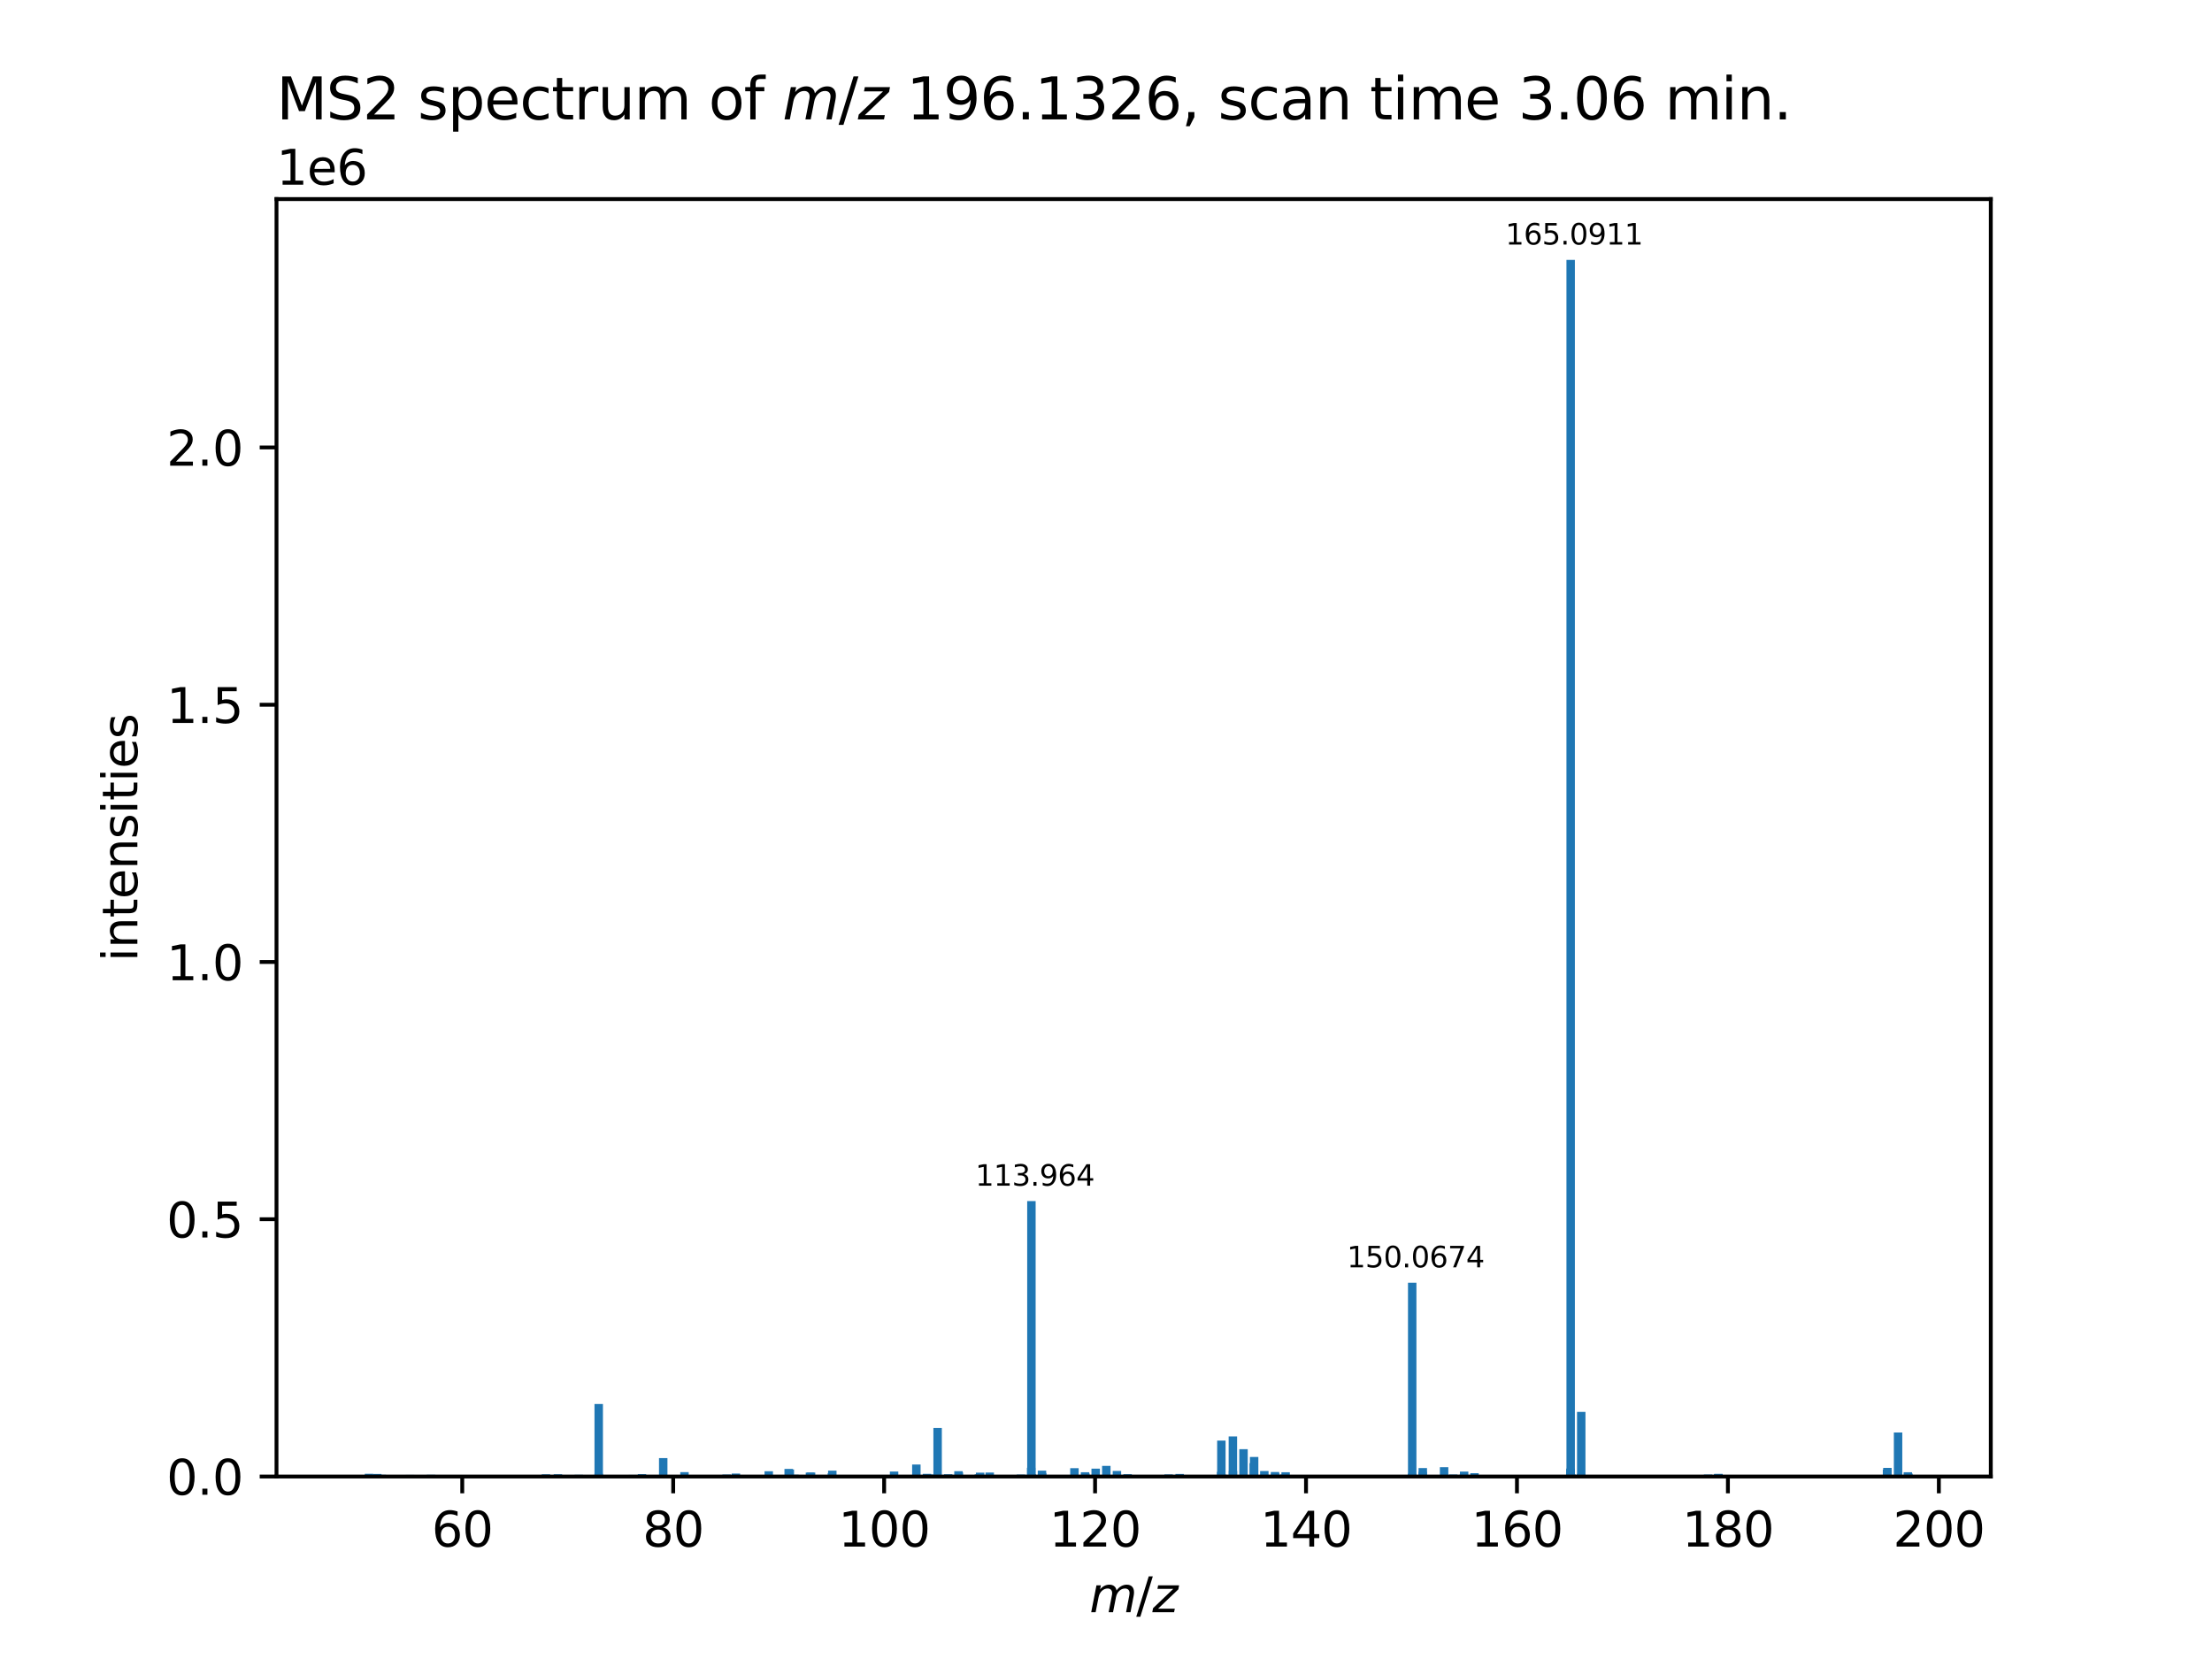 <?xml version="1.0" encoding="utf-8" standalone="no"?>
<!DOCTYPE svg PUBLIC "-//W3C//DTD SVG 1.1//EN"
  "http://www.w3.org/Graphics/SVG/1.1/DTD/svg11.dtd">
<svg xmlns:xlink="http://www.w3.org/1999/xlink" width="460.8pt" height="345.6pt" viewBox="0 0 460.8 345.6" xmlns="http://www.w3.org/2000/svg" version="1.1">
 <defs>
  <style type="text/css">*{stroke-linejoin: round; stroke-linecap: butt}</style>
 </defs>
 <g id="figure_1">
  <g id="patch_1">
   <path d="M 0 345.6 
L 460.8 345.6 
L 460.8 0 
L 0 0 
z
" style="fill: #ffffff"/>
  </g>
  <g id="axes_1">
   <g id="patch_2">
    <path d="M 57.6 307.584 
L 414.72 307.584 
L 414.72 41.472 
L 57.6 41.472 
z
" style="fill: #ffffff"/>
   </g>
   <g id="patch_3">
    <path d="M 73.833 307.584 
L 75.59 307.584 
L 75.59 307.269 
L 73.833 307.269 
z
" clip-path="url(#p51abbd5f11)" style="fill: #1f77b4"/>
   </g>
   <g id="patch_4">
    <path d="M 75.986 307.584 
L 77.744 307.584 
L 77.744 307.019 
L 75.986 307.019 
z
" clip-path="url(#p51abbd5f11)" style="fill: #1f77b4"/>
   </g>
   <g id="patch_5">
    <path d="M 77.709 307.584 
L 79.467 307.584 
L 79.467 307.056 
L 77.709 307.056 
z
" clip-path="url(#p51abbd5f11)" style="fill: #1f77b4"/>
   </g>
   <g id="patch_6">
    <path d="M 78.644 307.584 
L 80.402 307.584 
L 80.402 307.23 
L 78.644 307.23 
z
" clip-path="url(#p51abbd5f11)" style="fill: #1f77b4"/>
   </g>
   <g id="patch_7">
    <path d="M 84.551 307.584 
L 86.309 307.584 
L 86.309 307.247 
L 84.551 307.247 
z
" clip-path="url(#p51abbd5f11)" style="fill: #1f77b4"/>
   </g>
   <g id="patch_8">
    <path d="M 88.9 307.584 
L 90.658 307.584 
L 90.658 307.225 
L 88.9 307.225 
z
" clip-path="url(#p51abbd5f11)" style="fill: #1f77b4"/>
   </g>
   <g id="patch_9">
    <path d="M 91.167 307.584 
L 92.924 307.584 
L 92.924 307.283 
L 91.167 307.283 
z
" clip-path="url(#p51abbd5f11)" style="fill: #1f77b4"/>
   </g>
   <g id="patch_10">
    <path d="M 112.852 307.584 
L 114.61 307.584 
L 114.61 307.129 
L 112.852 307.129 
z
" clip-path="url(#p51abbd5f11)" style="fill: #1f77b4"/>
   </g>
   <g id="patch_11">
    <path d="M 115.346 307.584 
L 117.104 307.584 
L 117.104 307.11 
L 115.346 307.11 
z
" clip-path="url(#p51abbd5f11)" style="fill: #1f77b4"/>
   </g>
   <g id="patch_12">
    <path d="M 119.694 307.584 
L 121.452 307.584 
L 121.452 307.226 
L 119.694 307.226 
z
" clip-path="url(#p51abbd5f11)" style="fill: #1f77b4"/>
   </g>
   <g id="patch_13">
    <path d="M 123.834 307.584 
L 125.591 307.584 
L 125.591 306.989 
L 123.834 306.989 
z
" clip-path="url(#p51abbd5f11)" style="fill: #1f77b4"/>
   </g>
   <g id="patch_14">
    <path d="M 123.843 307.584 
L 125.601 307.584 
L 125.601 292.485 
L 123.843 292.485 
z
" clip-path="url(#p51abbd5f11)" style="fill: #1f77b4"/>
   </g>
   <g id="patch_15">
    <path d="M 123.85 307.584 
L 125.607 307.584 
L 125.607 307.239 
L 123.85 307.239 
z
" clip-path="url(#p51abbd5f11)" style="fill: #1f77b4"/>
   </g>
   <g id="patch_16">
    <path d="M 127.631 307.584 
L 129.389 307.584 
L 129.389 307.3 
L 127.631 307.3 
z
" clip-path="url(#p51abbd5f11)" style="fill: #1f77b4"/>
   </g>
   <g id="patch_17">
    <path d="M 130.939 307.584 
L 132.697 307.584 
L 132.697 307.248 
L 130.939 307.248 
z
" clip-path="url(#p51abbd5f11)" style="fill: #1f77b4"/>
   </g>
   <g id="patch_18">
    <path d="M 132.855 307.584 
L 134.612 307.584 
L 134.612 307.088 
L 132.855 307.088 
z
" clip-path="url(#p51abbd5f11)" style="fill: #1f77b4"/>
   </g>
   <g id="patch_19">
    <path d="M 137.283 307.584 
L 139.041 307.584 
L 139.041 303.742 
L 137.283 303.742 
z
" clip-path="url(#p51abbd5f11)" style="fill: #1f77b4"/>
   </g>
   <g id="patch_20">
    <path d="M 137.828 307.584 
L 139.586 307.584 
L 139.586 307.271 
L 137.828 307.271 
z
" clip-path="url(#p51abbd5f11)" style="fill: #1f77b4"/>
   </g>
   <g id="patch_21">
    <path d="M 141.712 307.584 
L 143.469 307.584 
L 143.469 306.667 
L 141.712 306.667 
z
" clip-path="url(#p51abbd5f11)" style="fill: #1f77b4"/>
   </g>
   <g id="patch_22">
    <path d="M 150.489 307.584 
L 152.247 307.584 
L 152.247 307.177 
L 150.489 307.177 
z
" clip-path="url(#p51abbd5f11)" style="fill: #1f77b4"/>
   </g>
   <g id="patch_23">
    <path d="M 152.424 307.584 
L 154.182 307.584 
L 154.182 306.97 
L 152.424 306.97 
z
" clip-path="url(#p51abbd5f11)" style="fill: #1f77b4"/>
   </g>
   <g id="patch_24">
    <path d="M 159.266 307.584 
L 161.024 307.584 
L 161.024 306.489 
L 159.266 306.489 
z
" clip-path="url(#p51abbd5f11)" style="fill: #1f77b4"/>
   </g>
   <g id="patch_25">
    <path d="M 163.414 307.584 
L 165.172 307.584 
L 165.172 306.012 
L 163.414 306.012 
z
" clip-path="url(#p51abbd5f11)" style="fill: #1f77b4"/>
   </g>
   <g id="patch_26">
    <path d="M 163.649 307.584 
L 165.406 307.584 
L 165.406 306.114 
L 163.649 306.114 
z
" clip-path="url(#p51abbd5f11)" style="fill: #1f77b4"/>
   </g>
   <g id="patch_27">
    <path d="M 164.625 307.584 
L 166.383 307.584 
L 166.383 307.208 
L 164.625 307.208 
z
" clip-path="url(#p51abbd5f11)" style="fill: #1f77b4"/>
   </g>
   <g id="patch_28">
    <path d="M 167.85 307.584 
L 169.608 307.584 
L 169.608 306.774 
L 167.85 306.774 
z
" clip-path="url(#p51abbd5f11)" style="fill: #1f77b4"/>
   </g>
   <g id="patch_29">
    <path d="M 168.077 307.584 
L 169.835 307.584 
L 169.835 306.757 
L 168.077 306.757 
z
" clip-path="url(#p51abbd5f11)" style="fill: #1f77b4"/>
   </g>
   <g id="patch_30">
    <path d="M 172.426 307.584 
L 174.184 307.584 
L 174.184 306.877 
L 172.426 306.877 
z
" clip-path="url(#p51abbd5f11)" style="fill: #1f77b4"/>
   </g>
   <g id="patch_31">
    <path d="M 172.506 307.584 
L 174.264 307.584 
L 174.264 306.36 
L 172.506 306.36 
z
" clip-path="url(#p51abbd5f11)" style="fill: #1f77b4"/>
   </g>
   <g id="patch_32">
    <path d="M 185.377 307.584 
L 187.134 307.584 
L 187.134 306.551 
L 185.377 306.551 
z
" clip-path="url(#p51abbd5f11)" style="fill: #1f77b4"/>
   </g>
   <g id="patch_33">
    <path d="M 190.014 307.584 
L 191.772 307.584 
L 191.772 305.091 
L 190.014 305.091 
z
" clip-path="url(#p51abbd5f11)" style="fill: #1f77b4"/>
   </g>
   <g id="patch_34">
    <path d="M 192.229 307.584 
L 193.987 307.584 
L 193.987 307.032 
L 192.229 307.032 
z
" clip-path="url(#p51abbd5f11)" style="fill: #1f77b4"/>
   </g>
   <g id="patch_35">
    <path d="M 192.879 307.584 
L 194.637 307.584 
L 194.637 307.173 
L 192.879 307.173 
z
" clip-path="url(#p51abbd5f11)" style="fill: #1f77b4"/>
   </g>
   <g id="patch_36">
    <path d="M 194.443 307.584 
L 196.201 307.584 
L 196.201 297.476 
L 194.443 297.476 
z
" clip-path="url(#p51abbd5f11)" style="fill: #1f77b4"/>
   </g>
   <g id="patch_37">
    <path d="M 196.647 307.584 
L 198.404 307.584 
L 198.404 307.114 
L 196.647 307.114 
z
" clip-path="url(#p51abbd5f11)" style="fill: #1f77b4"/>
   </g>
   <g id="patch_38">
    <path d="M 198.791 307.584 
L 200.549 307.584 
L 200.549 306.481 
L 198.791 306.481 
z
" clip-path="url(#p51abbd5f11)" style="fill: #1f77b4"/>
   </g>
   <g id="patch_39">
    <path d="M 198.871 307.584 
L 200.629 307.584 
L 200.629 306.743 
L 198.871 306.743 
z
" clip-path="url(#p51abbd5f11)" style="fill: #1f77b4"/>
   </g>
   <g id="patch_40">
    <path d="M 202.994 307.584 
L 204.751 307.584 
L 204.751 307.17 
L 202.994 307.17 
z
" clip-path="url(#p51abbd5f11)" style="fill: #1f77b4"/>
   </g>
   <g id="patch_41">
    <path d="M 203.22 307.584 
L 204.978 307.584 
L 204.978 307.076 
L 203.22 307.076 
z
" clip-path="url(#p51abbd5f11)" style="fill: #1f77b4"/>
   </g>
   <g id="patch_42">
    <path d="M 203.301 307.584 
L 205.058 307.584 
L 205.058 306.78 
L 203.301 306.78 
z
" clip-path="url(#p51abbd5f11)" style="fill: #1f77b4"/>
   </g>
   <g id="patch_43">
    <path d="M 205.295 307.584 
L 207.052 307.584 
L 207.052 306.755 
L 205.295 306.755 
z
" clip-path="url(#p51abbd5f11)" style="fill: #1f77b4"/>
   </g>
   <g id="patch_44">
    <path d="M 211.793 307.584 
L 213.551 307.584 
L 213.551 307.192 
L 211.793 307.192 
z
" clip-path="url(#p51abbd5f11)" style="fill: #1f77b4"/>
   </g>
   <g id="patch_45">
    <path d="M 213.934 307.584 
L 215.692 307.584 
L 215.692 305.761 
L 213.934 305.761 
z
" clip-path="url(#p51abbd5f11)" style="fill: #1f77b4"/>
   </g>
   <g id="patch_46">
    <path d="M 213.984 307.584 
L 215.742 307.584 
L 215.742 250.208 
L 213.984 250.208 
z
" clip-path="url(#p51abbd5f11)" style="fill: #1f77b4"/>
   </g>
   <g id="patch_47">
    <path d="M 214.032 307.584 
L 215.789 307.584 
L 215.789 307.096 
L 214.032 307.096 
z
" clip-path="url(#p51abbd5f11)" style="fill: #1f77b4"/>
   </g>
   <g id="patch_48">
    <path d="M 216.184 307.584 
L 217.942 307.584 
L 217.942 306.368 
L 216.184 306.368 
z
" clip-path="url(#p51abbd5f11)" style="fill: #1f77b4"/>
   </g>
   <g id="patch_49">
    <path d="M 216.226 307.584 
L 217.983 307.584 
L 217.983 306.858 
L 216.226 306.858 
z
" clip-path="url(#p51abbd5f11)" style="fill: #1f77b4"/>
   </g>
   <g id="patch_50">
    <path d="M 222.943 307.584 
L 224.701 307.584 
L 224.701 305.852 
L 222.943 305.852 
z
" clip-path="url(#p51abbd5f11)" style="fill: #1f77b4"/>
   </g>
   <g id="patch_51">
    <path d="M 225.157 307.584 
L 226.915 307.584 
L 226.915 306.701 
L 225.157 306.701 
z
" clip-path="url(#p51abbd5f11)" style="fill: #1f77b4"/>
   </g>
   <g id="patch_52">
    <path d="M 225.237 307.584 
L 226.995 307.584 
L 226.995 306.976 
L 225.237 306.976 
z
" clip-path="url(#p51abbd5f11)" style="fill: #1f77b4"/>
   </g>
   <g id="patch_53">
    <path d="M 227.371 307.584 
L 229.129 307.584 
L 229.129 305.946 
L 227.371 305.946 
z
" clip-path="url(#p51abbd5f11)" style="fill: #1f77b4"/>
   </g>
   <g id="patch_54">
    <path d="M 229.586 307.584 
L 231.344 307.584 
L 231.344 305.369 
L 229.586 305.369 
z
" clip-path="url(#p51abbd5f11)" style="fill: #1f77b4"/>
   </g>
   <g id="patch_55">
    <path d="M 231.8 307.584 
L 233.558 307.584 
L 233.558 306.43 
L 231.8 306.43 
z
" clip-path="url(#p51abbd5f11)" style="fill: #1f77b4"/>
   </g>
   <g id="patch_56">
    <path d="M 234.016 307.584 
L 235.774 307.584 
L 235.774 307.103 
L 234.016 307.103 
z
" clip-path="url(#p51abbd5f11)" style="fill: #1f77b4"/>
   </g>
   <g id="patch_57">
    <path d="M 242.565 307.584 
L 244.323 307.584 
L 244.323 307.145 
L 242.565 307.145 
z
" clip-path="url(#p51abbd5f11)" style="fill: #1f77b4"/>
   </g>
   <g id="patch_58">
    <path d="M 244.865 307.584 
L 246.623 307.584 
L 246.623 307.058 
L 244.865 307.058 
z
" clip-path="url(#p51abbd5f11)" style="fill: #1f77b4"/>
   </g>
   <g id="patch_59">
    <path d="M 253.505 307.584 
L 255.263 307.584 
L 255.263 306.605 
L 253.505 306.605 
z
" clip-path="url(#p51abbd5f11)" style="fill: #1f77b4"/>
   </g>
   <g id="patch_60">
    <path d="M 253.555 307.584 
L 255.313 307.584 
L 255.313 300.098 
L 253.555 300.098 
z
" clip-path="url(#p51abbd5f11)" style="fill: #1f77b4"/>
   </g>
   <g id="patch_61">
    <path d="M 253.738 307.584 
L 255.496 307.584 
L 255.496 307.195 
L 253.738 307.195 
z
" clip-path="url(#p51abbd5f11)" style="fill: #1f77b4"/>
   </g>
   <g id="patch_62">
    <path d="M 255.952 307.584 
L 257.71 307.584 
L 257.71 299.241 
L 255.952 299.241 
z
" clip-path="url(#p51abbd5f11)" style="fill: #1f77b4"/>
   </g>
   <g id="patch_63">
    <path d="M 255.975 307.584 
L 257.733 307.584 
L 257.733 306.434 
L 255.975 306.434 
z
" clip-path="url(#p51abbd5f11)" style="fill: #1f77b4"/>
   </g>
   <g id="patch_64">
    <path d="M 258.166 307.584 
L 259.924 307.584 
L 259.924 301.894 
L 258.166 301.894 
z
" clip-path="url(#p51abbd5f11)" style="fill: #1f77b4"/>
   </g>
   <g id="patch_65">
    <path d="M 260.3 307.584 
L 262.057 307.584 
L 262.057 304.801 
L 260.3 304.801 
z
" clip-path="url(#p51abbd5f11)" style="fill: #1f77b4"/>
   </g>
   <g id="patch_66">
    <path d="M 260.38 307.584 
L 262.138 307.584 
L 262.138 303.514 
L 260.38 303.514 
z
" clip-path="url(#p51abbd5f11)" style="fill: #1f77b4"/>
   </g>
   <g id="patch_67">
    <path d="M 262.505 307.584 
L 264.263 307.584 
L 264.263 306.444 
L 262.505 306.444 
z
" clip-path="url(#p51abbd5f11)" style="fill: #1f77b4"/>
   </g>
   <g id="patch_68">
    <path d="M 262.566 307.584 
L 264.324 307.584 
L 264.324 307.203 
L 262.566 307.203 
z
" clip-path="url(#p51abbd5f11)" style="fill: #1f77b4"/>
   </g>
   <g id="patch_69">
    <path d="M 264.729 307.584 
L 266.486 307.584 
L 266.486 306.653 
L 264.729 306.653 
z
" clip-path="url(#p51abbd5f11)" style="fill: #1f77b4"/>
   </g>
   <g id="patch_70">
    <path d="M 264.81 307.584 
L 266.567 307.584 
L 266.567 306.972 
L 264.81 306.972 
z
" clip-path="url(#p51abbd5f11)" style="fill: #1f77b4"/>
   </g>
   <g id="patch_71">
    <path d="M 266.716 307.584 
L 268.474 307.584 
L 268.474 307.167 
L 266.716 307.167 
z
" clip-path="url(#p51abbd5f11)" style="fill: #1f77b4"/>
   </g>
   <g id="patch_72">
    <path d="M 266.94 307.584 
L 268.697 307.584 
L 268.697 306.699 
L 266.94 306.699 
z
" clip-path="url(#p51abbd5f11)" style="fill: #1f77b4"/>
   </g>
   <g id="patch_73">
    <path d="M 293.288 307.584 
L 295.045 307.584 
L 295.045 306.993 
L 293.288 306.993 
z
" clip-path="url(#p51abbd5f11)" style="fill: #1f77b4"/>
   </g>
   <g id="patch_74">
    <path d="M 293.309 307.584 
L 295.067 307.584 
L 295.067 267.215 
L 293.309 267.215 
z
" clip-path="url(#p51abbd5f11)" style="fill: #1f77b4"/>
   </g>
   <g id="patch_75">
    <path d="M 295.492 307.584 
L 297.25 307.584 
L 297.25 306.596 
L 295.492 306.596 
z
" clip-path="url(#p51abbd5f11)" style="fill: #1f77b4"/>
   </g>
   <g id="patch_76">
    <path d="M 295.515 307.584 
L 297.273 307.584 
L 297.273 305.829 
L 295.515 305.829 
z
" clip-path="url(#p51abbd5f11)" style="fill: #1f77b4"/>
   </g>
   <g id="patch_77">
    <path d="M 299.952 307.584 
L 301.71 307.584 
L 301.71 305.635 
L 299.952 305.635 
z
" clip-path="url(#p51abbd5f11)" style="fill: #1f77b4"/>
   </g>
   <g id="patch_78">
    <path d="M 301.86 307.584 
L 303.618 307.584 
L 303.618 307.176 
L 301.86 307.176 
z
" clip-path="url(#p51abbd5f11)" style="fill: #1f77b4"/>
   </g>
   <g id="patch_79">
    <path d="M 304.074 307.584 
L 305.831 307.584 
L 305.831 307.134 
L 304.074 307.134 
z
" clip-path="url(#p51abbd5f11)" style="fill: #1f77b4"/>
   </g>
   <g id="patch_80">
    <path d="M 304.125 307.584 
L 305.883 307.584 
L 305.883 306.558 
L 304.125 306.558 
z
" clip-path="url(#p51abbd5f11)" style="fill: #1f77b4"/>
   </g>
   <g id="patch_81">
    <path d="M 306.287 307.584 
L 308.045 307.584 
L 308.045 306.889 
L 306.287 306.889 
z
" clip-path="url(#p51abbd5f11)" style="fill: #1f77b4"/>
   </g>
   <g id="patch_82">
    <path d="M 326.238 307.584 
L 327.996 307.584 
L 327.996 306.959 
L 326.238 306.959 
z
" clip-path="url(#p51abbd5f11)" style="fill: #1f77b4"/>
   </g>
   <g id="patch_83">
    <path d="M 326.256 307.584 
L 328.013 307.584 
L 328.013 306.239 
L 326.256 306.239 
z
" clip-path="url(#p51abbd5f11)" style="fill: #1f77b4"/>
   </g>
   <g id="patch_84">
    <path d="M 326.269 307.584 
L 328.027 307.584 
L 328.027 305.935 
L 326.269 305.935 
z
" clip-path="url(#p51abbd5f11)" style="fill: #1f77b4"/>
   </g>
   <g id="patch_85">
    <path d="M 326.319 307.584 
L 328.076 307.584 
L 328.076 54.144 
L 326.319 54.144 
z
" clip-path="url(#p51abbd5f11)" style="fill: #1f77b4"/>
   </g>
   <g id="patch_86">
    <path d="M 326.437 307.584 
L 328.195 307.584 
L 328.195 307.108 
L 326.437 307.108 
z
" clip-path="url(#p51abbd5f11)" style="fill: #1f77b4"/>
   </g>
   <g id="patch_87">
    <path d="M 328.491 307.584 
L 330.249 307.584 
L 330.249 307.03 
L 328.491 307.03 
z
" clip-path="url(#p51abbd5f11)" style="fill: #1f77b4"/>
   </g>
   <g id="patch_88">
    <path d="M 328.523 307.584 
L 330.28 307.584 
L 330.28 294.128 
L 328.523 294.128 
z
" clip-path="url(#p51abbd5f11)" style="fill: #1f77b4"/>
   </g>
   <g id="patch_89">
    <path d="M 354.95 307.584 
L 356.707 307.584 
L 356.707 307.18 
L 354.95 307.18 
z
" clip-path="url(#p51abbd5f11)" style="fill: #1f77b4"/>
   </g>
   <g id="patch_90">
    <path d="M 357.063 307.584 
L 358.821 307.584 
L 358.821 307.059 
L 357.063 307.059 
z
" clip-path="url(#p51abbd5f11)" style="fill: #1f77b4"/>
   </g>
   <g id="patch_91">
    <path d="M 357.113 307.584 
L 358.871 307.584 
L 358.871 307.037 
L 357.113 307.037 
z
" clip-path="url(#p51abbd5f11)" style="fill: #1f77b4"/>
   </g>
   <g id="patch_92">
    <path d="M 392.224 307.584 
L 393.982 307.584 
L 393.982 306.147 
L 392.224 306.147 
z
" clip-path="url(#p51abbd5f11)" style="fill: #1f77b4"/>
   </g>
   <g id="patch_93">
    <path d="M 392.301 307.584 
L 394.059 307.584 
L 394.059 305.784 
L 392.301 305.784 
z
" clip-path="url(#p51abbd5f11)" style="fill: #1f77b4"/>
   </g>
   <g id="patch_94">
    <path d="M 394.524 307.584 
L 396.281 307.584 
L 396.281 298.417 
L 394.524 298.417 
z
" clip-path="url(#p51abbd5f11)" style="fill: #1f77b4"/>
   </g>
   <g id="patch_95">
    <path d="M 396.561 307.584 
L 398.318 307.584 
L 398.318 306.702 
L 396.561 306.702 
z
" clip-path="url(#p51abbd5f11)" style="fill: #1f77b4"/>
   </g>
   <g id="patch_96">
    <path d="M 396.638 307.584 
L 398.396 307.584 
L 398.396 306.918 
L 396.638 306.918 
z
" clip-path="url(#p51abbd5f11)" style="fill: #1f77b4"/>
   </g>
   <g id="patch_97">
    <path d="M 396.73 307.584 
L 398.487 307.584 
L 398.487 307.172 
L 396.73 307.172 
z
" clip-path="url(#p51abbd5f11)" style="fill: #1f77b4"/>
   </g>
   <g id="matplotlib.axis_1">
    <g id="xtick_1">
     <g id="line2d_1">
      <defs>
       <path id="m16f4f94d59" d="M 0 0 
L 0 3.5 
" style="stroke: #000000; stroke-width: 0.8"/>
      </defs>
      <g>
       <use xlink:href="#m16f4f94d59" x="96.295" y="307.584" style="stroke: #000000; stroke-width: 0.8"/>
      </g>
     </g>
     <g id="text_1">
      <!-- 60 -->
      <g transform="translate(89.933 322.182) scale(0.1 -0.1)">
       <defs>
        <path id="DejaVuSans-36" d="M 2113 2584 
Q 1688 2584 1439 2293 
Q 1191 2003 1191 1497 
Q 1191 994 1439 701 
Q 1688 409 2113 409 
Q 2538 409 2786 701 
Q 3034 994 3034 1497 
Q 3034 2003 2786 2293 
Q 2538 2584 2113 2584 
z
M 3366 4563 
L 3366 3988 
Q 3128 4100 2886 4159 
Q 2644 4219 2406 4219 
Q 1781 4219 1451 3797 
Q 1122 3375 1075 2522 
Q 1259 2794 1537 2939 
Q 1816 3084 2150 3084 
Q 2853 3084 3261 2657 
Q 3669 2231 3669 1497 
Q 3669 778 3244 343 
Q 2819 -91 2113 -91 
Q 1303 -91 875 529 
Q 447 1150 447 2328 
Q 447 3434 972 4092 
Q 1497 4750 2381 4750 
Q 2619 4750 2861 4703 
Q 3103 4656 3366 4563 
z
" transform="scale(0.016)"/>
        <path id="DejaVuSans-30" d="M 2034 4250 
Q 1547 4250 1301 3770 
Q 1056 3291 1056 2328 
Q 1056 1369 1301 889 
Q 1547 409 2034 409 
Q 2525 409 2770 889 
Q 3016 1369 3016 2328 
Q 3016 3291 2770 3770 
Q 2525 4250 2034 4250 
z
M 2034 4750 
Q 2819 4750 3233 4129 
Q 3647 3509 3647 2328 
Q 3647 1150 3233 529 
Q 2819 -91 2034 -91 
Q 1250 -91 836 529 
Q 422 1150 422 2328 
Q 422 3509 836 4129 
Q 1250 4750 2034 4750 
z
" transform="scale(0.016)"/>
       </defs>
       <use xlink:href="#DejaVuSans-36"/>
       <use xlink:href="#DejaVuSans-30" x="63.623"/>
      </g>
     </g>
    </g>
    <g id="xtick_2">
     <g id="line2d_2">
      <g>
       <use xlink:href="#m16f4f94d59" x="140.238" y="307.584" style="stroke: #000000; stroke-width: 0.8"/>
      </g>
     </g>
     <g id="text_2">
      <!-- 80 -->
      <g transform="translate(133.876 322.182) scale(0.1 -0.1)">
       <defs>
        <path id="DejaVuSans-38" d="M 2034 2216 
Q 1584 2216 1326 1975 
Q 1069 1734 1069 1313 
Q 1069 891 1326 650 
Q 1584 409 2034 409 
Q 2484 409 2743 651 
Q 3003 894 3003 1313 
Q 3003 1734 2745 1975 
Q 2488 2216 2034 2216 
z
M 1403 2484 
Q 997 2584 770 2862 
Q 544 3141 544 3541 
Q 544 4100 942 4425 
Q 1341 4750 2034 4750 
Q 2731 4750 3128 4425 
Q 3525 4100 3525 3541 
Q 3525 3141 3298 2862 
Q 3072 2584 2669 2484 
Q 3125 2378 3379 2068 
Q 3634 1759 3634 1313 
Q 3634 634 3220 271 
Q 2806 -91 2034 -91 
Q 1263 -91 848 271 
Q 434 634 434 1313 
Q 434 1759 690 2068 
Q 947 2378 1403 2484 
z
M 1172 3481 
Q 1172 3119 1398 2916 
Q 1625 2713 2034 2713 
Q 2441 2713 2670 2916 
Q 2900 3119 2900 3481 
Q 2900 3844 2670 4047 
Q 2441 4250 2034 4250 
Q 1625 4250 1398 4047 
Q 1172 3844 1172 3481 
z
" transform="scale(0.016)"/>
       </defs>
       <use xlink:href="#DejaVuSans-38"/>
       <use xlink:href="#DejaVuSans-30" x="63.623"/>
      </g>
     </g>
    </g>
    <g id="xtick_3">
     <g id="line2d_3">
      <g>
       <use xlink:href="#m16f4f94d59" x="184.182" y="307.584" style="stroke: #000000; stroke-width: 0.8"/>
      </g>
     </g>
     <g id="text_3">
      <!-- 100 -->
      <g transform="translate(174.638 322.182) scale(0.1 -0.1)">
       <defs>
        <path id="DejaVuSans-31" d="M 794 531 
L 1825 531 
L 1825 4091 
L 703 3866 
L 703 4441 
L 1819 4666 
L 2450 4666 
L 2450 531 
L 3481 531 
L 3481 0 
L 794 0 
L 794 531 
z
" transform="scale(0.016)"/>
       </defs>
       <use xlink:href="#DejaVuSans-31"/>
       <use xlink:href="#DejaVuSans-30" x="63.623"/>
       <use xlink:href="#DejaVuSans-30" x="127.246"/>
      </g>
     </g>
    </g>
    <g id="xtick_4">
     <g id="line2d_4">
      <g>
       <use xlink:href="#m16f4f94d59" x="228.125" y="307.584" style="stroke: #000000; stroke-width: 0.8"/>
      </g>
     </g>
     <g id="text_4">
      <!-- 120 -->
      <g transform="translate(218.581 322.182) scale(0.1 -0.1)">
       <defs>
        <path id="DejaVuSans-32" d="M 1228 531 
L 3431 531 
L 3431 0 
L 469 0 
L 469 531 
Q 828 903 1448 1529 
Q 2069 2156 2228 2338 
Q 2531 2678 2651 2914 
Q 2772 3150 2772 3378 
Q 2772 3750 2511 3984 
Q 2250 4219 1831 4219 
Q 1534 4219 1204 4116 
Q 875 4013 500 3803 
L 500 4441 
Q 881 4594 1212 4672 
Q 1544 4750 1819 4750 
Q 2544 4750 2975 4387 
Q 3406 4025 3406 3419 
Q 3406 3131 3298 2873 
Q 3191 2616 2906 2266 
Q 2828 2175 2409 1742 
Q 1991 1309 1228 531 
z
" transform="scale(0.016)"/>
       </defs>
       <use xlink:href="#DejaVuSans-31"/>
       <use xlink:href="#DejaVuSans-32" x="63.623"/>
       <use xlink:href="#DejaVuSans-30" x="127.246"/>
      </g>
     </g>
    </g>
    <g id="xtick_5">
     <g id="line2d_5">
      <g>
       <use xlink:href="#m16f4f94d59" x="272.068" y="307.584" style="stroke: #000000; stroke-width: 0.8"/>
      </g>
     </g>
     <g id="text_5">
      <!-- 140 -->
      <g transform="translate(262.524 322.182) scale(0.1 -0.1)">
       <defs>
        <path id="DejaVuSans-34" d="M 2419 4116 
L 825 1625 
L 2419 1625 
L 2419 4116 
z
M 2253 4666 
L 3047 4666 
L 3047 1625 
L 3713 1625 
L 3713 1100 
L 3047 1100 
L 3047 0 
L 2419 0 
L 2419 1100 
L 313 1100 
L 313 1709 
L 2253 4666 
z
" transform="scale(0.016)"/>
       </defs>
       <use xlink:href="#DejaVuSans-31"/>
       <use xlink:href="#DejaVuSans-34" x="63.623"/>
       <use xlink:href="#DejaVuSans-30" x="127.246"/>
      </g>
     </g>
    </g>
    <g id="xtick_6">
     <g id="line2d_6">
      <g>
       <use xlink:href="#m16f4f94d59" x="316.012" y="307.584" style="stroke: #000000; stroke-width: 0.8"/>
      </g>
     </g>
     <g id="text_6">
      <!-- 160 -->
      <g transform="translate(306.468 322.182) scale(0.1 -0.1)">
       <use xlink:href="#DejaVuSans-31"/>
       <use xlink:href="#DejaVuSans-36" x="63.623"/>
       <use xlink:href="#DejaVuSans-30" x="127.246"/>
      </g>
     </g>
    </g>
    <g id="xtick_7">
     <g id="line2d_7">
      <g>
       <use xlink:href="#m16f4f94d59" x="359.955" y="307.584" style="stroke: #000000; stroke-width: 0.8"/>
      </g>
     </g>
     <g id="text_7">
      <!-- 180 -->
      <g transform="translate(350.411 322.182) scale(0.1 -0.1)">
       <use xlink:href="#DejaVuSans-31"/>
       <use xlink:href="#DejaVuSans-38" x="63.623"/>
       <use xlink:href="#DejaVuSans-30" x="127.246"/>
      </g>
     </g>
    </g>
    <g id="xtick_8">
     <g id="line2d_8">
      <g>
       <use xlink:href="#m16f4f94d59" x="403.898" y="307.584" style="stroke: #000000; stroke-width: 0.8"/>
      </g>
     </g>
     <g id="text_8">
      <!-- 200 -->
      <g transform="translate(394.354 322.182) scale(0.1 -0.1)">
       <use xlink:href="#DejaVuSans-32"/>
       <use xlink:href="#DejaVuSans-30" x="63.623"/>
       <use xlink:href="#DejaVuSans-30" x="127.246"/>
      </g>
     </g>
    </g>
    <g id="text_9">
     <!-- ${m/z}$ -->
     <g transform="translate(226.96 335.861) scale(0.1 -0.1)">
      <defs>
       <path id="DejaVuSans-Oblique-6d" d="M 5747 2113 
L 5338 0 
L 4763 0 
L 5166 2094 
Q 5191 2228 5203 2325 
Q 5216 2422 5216 2491 
Q 5216 2772 5059 2928 
Q 4903 3084 4622 3084 
Q 4203 3084 3875 2770 
Q 3547 2456 3450 1953 
L 3066 0 
L 2491 0 
L 2900 2094 
Q 2925 2209 2937 2307 
Q 2950 2406 2950 2484 
Q 2950 2769 2794 2926 
Q 2638 3084 2363 3084 
Q 1938 3084 1609 2770 
Q 1281 2456 1184 1953 
L 800 0 
L 225 0 
L 909 3500 
L 1484 3500 
L 1375 2956 
Q 1609 3263 1923 3423 
Q 2238 3584 2597 3584 
Q 2978 3584 3223 3384 
Q 3469 3184 3519 2828 
Q 3781 3197 4126 3390 
Q 4472 3584 4856 3584 
Q 5306 3584 5551 3325 
Q 5797 3066 5797 2591 
Q 5797 2488 5784 2364 
Q 5772 2241 5747 2113 
z
" transform="scale(0.016)"/>
       <path id="DejaVuSans-2f" d="M 1625 4666 
L 2156 4666 
L 531 -594 
L 0 -594 
L 1625 4666 
z
" transform="scale(0.016)"/>
       <path id="DejaVuSans-Oblique-7a" d="M 744 3500 
L 3475 3500 
L 3372 2975 
L 738 459 
L 2913 459 
L 2822 0 
L -19 0 
L 84 525 
L 2719 3041 
L 653 3041 
L 744 3500 
z
" transform="scale(0.016)"/>
      </defs>
      <use xlink:href="#DejaVuSans-Oblique-6d" transform="translate(0 0.094)"/>
      <use xlink:href="#DejaVuSans-2f" transform="translate(97.412 0.094)"/>
      <use xlink:href="#DejaVuSans-Oblique-7a" transform="translate(131.104 0.094)"/>
     </g>
    </g>
   </g>
   <g id="matplotlib.axis_2">
    <g id="ytick_1">
     <g id="line2d_9">
      <defs>
       <path id="m5b4a6a7fff" d="M 0 0 
L -3.5 0 
" style="stroke: #000000; stroke-width: 0.8"/>
      </defs>
      <g>
       <use xlink:href="#m5b4a6a7fff" x="57.6" y="307.584" style="stroke: #000000; stroke-width: 0.8"/>
      </g>
     </g>
     <g id="text_10">
      <!-- 0.0 -->
      <g transform="translate(34.697 311.383) scale(0.1 -0.1)">
       <defs>
        <path id="DejaVuSans-2e" d="M 684 794 
L 1344 794 
L 1344 0 
L 684 0 
L 684 794 
z
" transform="scale(0.016)"/>
       </defs>
       <use xlink:href="#DejaVuSans-30"/>
       <use xlink:href="#DejaVuSans-2e" x="63.623"/>
       <use xlink:href="#DejaVuSans-30" x="95.41"/>
      </g>
     </g>
    </g>
    <g id="ytick_2">
     <g id="line2d_10">
      <g>
       <use xlink:href="#m5b4a6a7fff" x="57.6" y="253.991" style="stroke: #000000; stroke-width: 0.8"/>
      </g>
     </g>
     <g id="text_11">
      <!-- 0.5 -->
      <g transform="translate(34.697 257.79) scale(0.1 -0.1)">
       <defs>
        <path id="DejaVuSans-35" d="M 691 4666 
L 3169 4666 
L 3169 4134 
L 1269 4134 
L 1269 2991 
Q 1406 3038 1543 3061 
Q 1681 3084 1819 3084 
Q 2600 3084 3056 2656 
Q 3513 2228 3513 1497 
Q 3513 744 3044 326 
Q 2575 -91 1722 -91 
Q 1428 -91 1123 -41 
Q 819 9 494 109 
L 494 744 
Q 775 591 1075 516 
Q 1375 441 1709 441 
Q 2250 441 2565 725 
Q 2881 1009 2881 1497 
Q 2881 1984 2565 2268 
Q 2250 2553 1709 2553 
Q 1456 2553 1204 2497 
Q 953 2441 691 2322 
L 691 4666 
z
" transform="scale(0.016)"/>
       </defs>
       <use xlink:href="#DejaVuSans-30"/>
       <use xlink:href="#DejaVuSans-2e" x="63.623"/>
       <use xlink:href="#DejaVuSans-35" x="95.41"/>
      </g>
     </g>
    </g>
    <g id="ytick_3">
     <g id="line2d_11">
      <g>
       <use xlink:href="#m5b4a6a7fff" x="57.6" y="200.398" style="stroke: #000000; stroke-width: 0.8"/>
      </g>
     </g>
     <g id="text_12">
      <!-- 1.0 -->
      <g transform="translate(34.697 204.198) scale(0.1 -0.1)">
       <use xlink:href="#DejaVuSans-31"/>
       <use xlink:href="#DejaVuSans-2e" x="63.623"/>
       <use xlink:href="#DejaVuSans-30" x="95.41"/>
      </g>
     </g>
    </g>
    <g id="ytick_4">
     <g id="line2d_12">
      <g>
       <use xlink:href="#m5b4a6a7fff" x="57.6" y="146.806" style="stroke: #000000; stroke-width: 0.8"/>
      </g>
     </g>
     <g id="text_13">
      <!-- 1.5 -->
      <g transform="translate(34.697 150.605) scale(0.1 -0.1)">
       <use xlink:href="#DejaVuSans-31"/>
       <use xlink:href="#DejaVuSans-2e" x="63.623"/>
       <use xlink:href="#DejaVuSans-35" x="95.41"/>
      </g>
     </g>
    </g>
    <g id="ytick_5">
     <g id="line2d_13">
      <g>
       <use xlink:href="#m5b4a6a7fff" x="57.6" y="93.213" style="stroke: #000000; stroke-width: 0.8"/>
      </g>
     </g>
     <g id="text_14">
      <!-- 2.0 -->
      <g transform="translate(34.697 97.012) scale(0.1 -0.1)">
       <use xlink:href="#DejaVuSans-32"/>
       <use xlink:href="#DejaVuSans-2e" x="63.623"/>
       <use xlink:href="#DejaVuSans-30" x="95.41"/>
      </g>
     </g>
    </g>
    <g id="text_15">
     <!-- intensities -->
     <g transform="translate(28.617 200.315) rotate(-90) scale(0.1 -0.1)">
      <defs>
       <path id="DejaVuSans-69" d="M 603 3500 
L 1178 3500 
L 1178 0 
L 603 0 
L 603 3500 
z
M 603 4863 
L 1178 4863 
L 1178 4134 
L 603 4134 
L 603 4863 
z
" transform="scale(0.016)"/>
       <path id="DejaVuSans-6e" d="M 3513 2113 
L 3513 0 
L 2938 0 
L 2938 2094 
Q 2938 2591 2744 2837 
Q 2550 3084 2163 3084 
Q 1697 3084 1428 2787 
Q 1159 2491 1159 1978 
L 1159 0 
L 581 0 
L 581 3500 
L 1159 3500 
L 1159 2956 
Q 1366 3272 1645 3428 
Q 1925 3584 2291 3584 
Q 2894 3584 3203 3211 
Q 3513 2838 3513 2113 
z
" transform="scale(0.016)"/>
       <path id="DejaVuSans-74" d="M 1172 4494 
L 1172 3500 
L 2356 3500 
L 2356 3053 
L 1172 3053 
L 1172 1153 
Q 1172 725 1289 603 
Q 1406 481 1766 481 
L 2356 481 
L 2356 0 
L 1766 0 
Q 1100 0 847 248 
Q 594 497 594 1153 
L 594 3053 
L 172 3053 
L 172 3500 
L 594 3500 
L 594 4494 
L 1172 4494 
z
" transform="scale(0.016)"/>
       <path id="DejaVuSans-65" d="M 3597 1894 
L 3597 1613 
L 953 1613 
Q 991 1019 1311 708 
Q 1631 397 2203 397 
Q 2534 397 2845 478 
Q 3156 559 3463 722 
L 3463 178 
Q 3153 47 2828 -22 
Q 2503 -91 2169 -91 
Q 1331 -91 842 396 
Q 353 884 353 1716 
Q 353 2575 817 3079 
Q 1281 3584 2069 3584 
Q 2775 3584 3186 3129 
Q 3597 2675 3597 1894 
z
M 3022 2063 
Q 3016 2534 2758 2815 
Q 2500 3097 2075 3097 
Q 1594 3097 1305 2825 
Q 1016 2553 972 2059 
L 3022 2063 
z
" transform="scale(0.016)"/>
       <path id="DejaVuSans-73" d="M 2834 3397 
L 2834 2853 
Q 2591 2978 2328 3040 
Q 2066 3103 1784 3103 
Q 1356 3103 1142 2972 
Q 928 2841 928 2578 
Q 928 2378 1081 2264 
Q 1234 2150 1697 2047 
L 1894 2003 
Q 2506 1872 2764 1633 
Q 3022 1394 3022 966 
Q 3022 478 2636 193 
Q 2250 -91 1575 -91 
Q 1294 -91 989 -36 
Q 684 19 347 128 
L 347 722 
Q 666 556 975 473 
Q 1284 391 1588 391 
Q 1994 391 2212 530 
Q 2431 669 2431 922 
Q 2431 1156 2273 1281 
Q 2116 1406 1581 1522 
L 1381 1569 
Q 847 1681 609 1914 
Q 372 2147 372 2553 
Q 372 3047 722 3315 
Q 1072 3584 1716 3584 
Q 2034 3584 2315 3537 
Q 2597 3491 2834 3397 
z
" transform="scale(0.016)"/>
      </defs>
      <use xlink:href="#DejaVuSans-69"/>
      <use xlink:href="#DejaVuSans-6e" x="27.783"/>
      <use xlink:href="#DejaVuSans-74" x="91.162"/>
      <use xlink:href="#DejaVuSans-65" x="130.371"/>
      <use xlink:href="#DejaVuSans-6e" x="191.895"/>
      <use xlink:href="#DejaVuSans-73" x="255.273"/>
      <use xlink:href="#DejaVuSans-69" x="307.373"/>
      <use xlink:href="#DejaVuSans-74" x="335.156"/>
      <use xlink:href="#DejaVuSans-69" x="374.365"/>
      <use xlink:href="#DejaVuSans-65" x="402.148"/>
      <use xlink:href="#DejaVuSans-73" x="463.672"/>
     </g>
    </g>
    <g id="text_16">
     <!-- 1e6 -->
     <g transform="translate(57.6 38.472) scale(0.1 -0.1)">
      <use xlink:href="#DejaVuSans-31"/>
      <use xlink:href="#DejaVuSans-65" x="63.623"/>
      <use xlink:href="#DejaVuSans-36" x="125.146"/>
     </g>
    </g>
   </g>
   <g id="patch_98">
    <path d="M 57.6 307.584 
L 57.6 41.472 
" style="fill: none; stroke: #000000; stroke-width: 0.8; stroke-linejoin: miter; stroke-linecap: square"/>
   </g>
   <g id="patch_99">
    <path d="M 414.72 307.584 
L 414.72 41.472 
" style="fill: none; stroke: #000000; stroke-width: 0.8; stroke-linejoin: miter; stroke-linecap: square"/>
   </g>
   <g id="patch_100">
    <path d="M 57.6 307.584 
L 414.72 307.584 
" style="fill: none; stroke: #000000; stroke-width: 0.8; stroke-linejoin: miter; stroke-linecap: square"/>
   </g>
   <g id="patch_101">
    <path d="M 57.6 41.472 
L 414.72 41.472 
" style="fill: none; stroke: #000000; stroke-width: 0.8; stroke-linejoin: miter; stroke-linecap: square"/>
   </g>
   <g id="text_17">
    <!-- 113.964 -->
    <g transform="translate(203.177 247.004) scale(0.06 -0.06)">
     <defs>
      <path id="DejaVuSans-33" d="M 2597 2516 
Q 3050 2419 3304 2112 
Q 3559 1806 3559 1356 
Q 3559 666 3084 287 
Q 2609 -91 1734 -91 
Q 1441 -91 1130 -33 
Q 819 25 488 141 
L 488 750 
Q 750 597 1062 519 
Q 1375 441 1716 441 
Q 2309 441 2620 675 
Q 2931 909 2931 1356 
Q 2931 1769 2642 2001 
Q 2353 2234 1838 2234 
L 1294 2234 
L 1294 2753 
L 1863 2753 
Q 2328 2753 2575 2939 
Q 2822 3125 2822 3475 
Q 2822 3834 2567 4026 
Q 2313 4219 1838 4219 
Q 1578 4219 1281 4162 
Q 984 4106 628 3988 
L 628 4550 
Q 988 4650 1302 4700 
Q 1616 4750 1894 4750 
Q 2613 4750 3031 4423 
Q 3450 4097 3450 3541 
Q 3450 3153 3228 2886 
Q 3006 2619 2597 2516 
z
" transform="scale(0.016)"/>
      <path id="DejaVuSans-39" d="M 703 97 
L 703 672 
Q 941 559 1184 500 
Q 1428 441 1663 441 
Q 2288 441 2617 861 
Q 2947 1281 2994 2138 
Q 2813 1869 2534 1725 
Q 2256 1581 1919 1581 
Q 1219 1581 811 2004 
Q 403 2428 403 3163 
Q 403 3881 828 4315 
Q 1253 4750 1959 4750 
Q 2769 4750 3195 4129 
Q 3622 3509 3622 2328 
Q 3622 1225 3098 567 
Q 2575 -91 1691 -91 
Q 1453 -91 1209 -44 
Q 966 3 703 97 
z
M 1959 2075 
Q 2384 2075 2632 2365 
Q 2881 2656 2881 3163 
Q 2881 3666 2632 3958 
Q 2384 4250 1959 4250 
Q 1534 4250 1286 3958 
Q 1038 3666 1038 3163 
Q 1038 2656 1286 2365 
Q 1534 2075 1959 2075 
z
" transform="scale(0.016)"/>
     </defs>
     <use xlink:href="#DejaVuSans-31"/>
     <use xlink:href="#DejaVuSans-31" x="63.623"/>
     <use xlink:href="#DejaVuSans-33" x="127.246"/>
     <use xlink:href="#DejaVuSans-2e" x="190.869"/>
     <use xlink:href="#DejaVuSans-39" x="222.656"/>
     <use xlink:href="#DejaVuSans-36" x="286.279"/>
     <use xlink:href="#DejaVuSans-34" x="349.902"/>
    </g>
   </g>
   <g id="text_18">
    <!-- 150.0674 -->
    <g transform="translate(280.593 264.011) scale(0.06 -0.06)">
     <defs>
      <path id="DejaVuSans-37" d="M 525 4666 
L 3525 4666 
L 3525 4397 
L 1831 0 
L 1172 0 
L 2766 4134 
L 525 4134 
L 525 4666 
z
" transform="scale(0.016)"/>
     </defs>
     <use xlink:href="#DejaVuSans-31"/>
     <use xlink:href="#DejaVuSans-35" x="63.623"/>
     <use xlink:href="#DejaVuSans-30" x="127.246"/>
     <use xlink:href="#DejaVuSans-2e" x="190.869"/>
     <use xlink:href="#DejaVuSans-30" x="222.656"/>
     <use xlink:href="#DejaVuSans-36" x="286.279"/>
     <use xlink:href="#DejaVuSans-37" x="349.902"/>
     <use xlink:href="#DejaVuSans-34" x="413.525"/>
    </g>
   </g>
   <g id="text_19">
    <!-- 165.0911 -->
    <g transform="translate(313.603 50.94) scale(0.06 -0.06)">
     <use xlink:href="#DejaVuSans-31"/>
     <use xlink:href="#DejaVuSans-36" x="63.623"/>
     <use xlink:href="#DejaVuSans-35" x="127.246"/>
     <use xlink:href="#DejaVuSans-2e" x="190.869"/>
     <use xlink:href="#DejaVuSans-30" x="222.656"/>
     <use xlink:href="#DejaVuSans-39" x="286.279"/>
     <use xlink:href="#DejaVuSans-31" x="349.902"/>
     <use xlink:href="#DejaVuSans-31" x="413.525"/>
    </g>
   </g>
   <g id="text_20">
    <!-- MS2 spectrum of ${m/z}$ 196.1326, scan time 3.06 min. -->
    <g transform="translate(57.6 24.874) scale(0.12 -0.12)">
     <defs>
      <path id="DejaVuSans-4d" d="M 628 4666 
L 1569 4666 
L 2759 1491 
L 3956 4666 
L 4897 4666 
L 4897 0 
L 4281 0 
L 4281 4097 
L 3078 897 
L 2444 897 
L 1241 4097 
L 1241 0 
L 628 0 
L 628 4666 
z
" transform="scale(0.016)"/>
      <path id="DejaVuSans-53" d="M 3425 4513 
L 3425 3897 
Q 3066 4069 2747 4153 
Q 2428 4238 2131 4238 
Q 1616 4238 1336 4038 
Q 1056 3838 1056 3469 
Q 1056 3159 1242 3001 
Q 1428 2844 1947 2747 
L 2328 2669 
Q 3034 2534 3370 2195 
Q 3706 1856 3706 1288 
Q 3706 609 3251 259 
Q 2797 -91 1919 -91 
Q 1588 -91 1214 -16 
Q 841 59 441 206 
L 441 856 
Q 825 641 1194 531 
Q 1563 422 1919 422 
Q 2459 422 2753 634 
Q 3047 847 3047 1241 
Q 3047 1584 2836 1778 
Q 2625 1972 2144 2069 
L 1759 2144 
Q 1053 2284 737 2584 
Q 422 2884 422 3419 
Q 422 4038 858 4394 
Q 1294 4750 2059 4750 
Q 2388 4750 2728 4690 
Q 3069 4631 3425 4513 
z
" transform="scale(0.016)"/>
      <path id="DejaVuSans-20" transform="scale(0.016)"/>
      <path id="DejaVuSans-70" d="M 1159 525 
L 1159 -1331 
L 581 -1331 
L 581 3500 
L 1159 3500 
L 1159 2969 
Q 1341 3281 1617 3432 
Q 1894 3584 2278 3584 
Q 2916 3584 3314 3078 
Q 3713 2572 3713 1747 
Q 3713 922 3314 415 
Q 2916 -91 2278 -91 
Q 1894 -91 1617 61 
Q 1341 213 1159 525 
z
M 3116 1747 
Q 3116 2381 2855 2742 
Q 2594 3103 2138 3103 
Q 1681 3103 1420 2742 
Q 1159 2381 1159 1747 
Q 1159 1113 1420 752 
Q 1681 391 2138 391 
Q 2594 391 2855 752 
Q 3116 1113 3116 1747 
z
" transform="scale(0.016)"/>
      <path id="DejaVuSans-63" d="M 3122 3366 
L 3122 2828 
Q 2878 2963 2633 3030 
Q 2388 3097 2138 3097 
Q 1578 3097 1268 2742 
Q 959 2388 959 1747 
Q 959 1106 1268 751 
Q 1578 397 2138 397 
Q 2388 397 2633 464 
Q 2878 531 3122 666 
L 3122 134 
Q 2881 22 2623 -34 
Q 2366 -91 2075 -91 
Q 1284 -91 818 406 
Q 353 903 353 1747 
Q 353 2603 823 3093 
Q 1294 3584 2113 3584 
Q 2378 3584 2631 3529 
Q 2884 3475 3122 3366 
z
" transform="scale(0.016)"/>
      <path id="DejaVuSans-72" d="M 2631 2963 
Q 2534 3019 2420 3045 
Q 2306 3072 2169 3072 
Q 1681 3072 1420 2755 
Q 1159 2438 1159 1844 
L 1159 0 
L 581 0 
L 581 3500 
L 1159 3500 
L 1159 2956 
Q 1341 3275 1631 3429 
Q 1922 3584 2338 3584 
Q 2397 3584 2469 3576 
Q 2541 3569 2628 3553 
L 2631 2963 
z
" transform="scale(0.016)"/>
      <path id="DejaVuSans-75" d="M 544 1381 
L 544 3500 
L 1119 3500 
L 1119 1403 
Q 1119 906 1312 657 
Q 1506 409 1894 409 
Q 2359 409 2629 706 
Q 2900 1003 2900 1516 
L 2900 3500 
L 3475 3500 
L 3475 0 
L 2900 0 
L 2900 538 
Q 2691 219 2414 64 
Q 2138 -91 1772 -91 
Q 1169 -91 856 284 
Q 544 659 544 1381 
z
M 1991 3584 
L 1991 3584 
z
" transform="scale(0.016)"/>
      <path id="DejaVuSans-6d" d="M 3328 2828 
Q 3544 3216 3844 3400 
Q 4144 3584 4550 3584 
Q 5097 3584 5394 3201 
Q 5691 2819 5691 2113 
L 5691 0 
L 5113 0 
L 5113 2094 
Q 5113 2597 4934 2840 
Q 4756 3084 4391 3084 
Q 3944 3084 3684 2787 
Q 3425 2491 3425 1978 
L 3425 0 
L 2847 0 
L 2847 2094 
Q 2847 2600 2669 2842 
Q 2491 3084 2119 3084 
Q 1678 3084 1418 2786 
Q 1159 2488 1159 1978 
L 1159 0 
L 581 0 
L 581 3500 
L 1159 3500 
L 1159 2956 
Q 1356 3278 1631 3431 
Q 1906 3584 2284 3584 
Q 2666 3584 2933 3390 
Q 3200 3197 3328 2828 
z
" transform="scale(0.016)"/>
      <path id="DejaVuSans-6f" d="M 1959 3097 
Q 1497 3097 1228 2736 
Q 959 2375 959 1747 
Q 959 1119 1226 758 
Q 1494 397 1959 397 
Q 2419 397 2687 759 
Q 2956 1122 2956 1747 
Q 2956 2369 2687 2733 
Q 2419 3097 1959 3097 
z
M 1959 3584 
Q 2709 3584 3137 3096 
Q 3566 2609 3566 1747 
Q 3566 888 3137 398 
Q 2709 -91 1959 -91 
Q 1206 -91 779 398 
Q 353 888 353 1747 
Q 353 2609 779 3096 
Q 1206 3584 1959 3584 
z
" transform="scale(0.016)"/>
      <path id="DejaVuSans-66" d="M 2375 4863 
L 2375 4384 
L 1825 4384 
Q 1516 4384 1395 4259 
Q 1275 4134 1275 3809 
L 1275 3500 
L 2222 3500 
L 2222 3053 
L 1275 3053 
L 1275 0 
L 697 0 
L 697 3053 
L 147 3053 
L 147 3500 
L 697 3500 
L 697 3744 
Q 697 4328 969 4595 
Q 1241 4863 1831 4863 
L 2375 4863 
z
" transform="scale(0.016)"/>
      <path id="DejaVuSans-2c" d="M 750 794 
L 1409 794 
L 1409 256 
L 897 -744 
L 494 -744 
L 750 256 
L 750 794 
z
" transform="scale(0.016)"/>
      <path id="DejaVuSans-61" d="M 2194 1759 
Q 1497 1759 1228 1600 
Q 959 1441 959 1056 
Q 959 750 1161 570 
Q 1363 391 1709 391 
Q 2188 391 2477 730 
Q 2766 1069 2766 1631 
L 2766 1759 
L 2194 1759 
z
M 3341 1997 
L 3341 0 
L 2766 0 
L 2766 531 
Q 2569 213 2275 61 
Q 1981 -91 1556 -91 
Q 1019 -91 701 211 
Q 384 513 384 1019 
Q 384 1609 779 1909 
Q 1175 2209 1959 2209 
L 2766 2209 
L 2766 2266 
Q 2766 2663 2505 2880 
Q 2244 3097 1772 3097 
Q 1472 3097 1187 3025 
Q 903 2953 641 2809 
L 641 3341 
Q 956 3463 1253 3523 
Q 1550 3584 1831 3584 
Q 2591 3584 2966 3190 
Q 3341 2797 3341 1997 
z
" transform="scale(0.016)"/>
     </defs>
     <use xlink:href="#DejaVuSans-4d" transform="translate(0 0.016)"/>
     <use xlink:href="#DejaVuSans-53" transform="translate(86.279 0.016)"/>
     <use xlink:href="#DejaVuSans-32" transform="translate(149.756 0.016)"/>
     <use xlink:href="#DejaVuSans-20" transform="translate(213.379 0.016)"/>
     <use xlink:href="#DejaVuSans-73" transform="translate(245.166 0.016)"/>
     <use xlink:href="#DejaVuSans-70" transform="translate(297.266 0.016)"/>
     <use xlink:href="#DejaVuSans-65" transform="translate(360.742 0.016)"/>
     <use xlink:href="#DejaVuSans-63" transform="translate(422.266 0.016)"/>
     <use xlink:href="#DejaVuSans-74" transform="translate(477.246 0.016)"/>
     <use xlink:href="#DejaVuSans-72" transform="translate(516.455 0.016)"/>
     <use xlink:href="#DejaVuSans-75" transform="translate(557.568 0.016)"/>
     <use xlink:href="#DejaVuSans-6d" transform="translate(620.947 0.016)"/>
     <use xlink:href="#DejaVuSans-20" transform="translate(718.359 0.016)"/>
     <use xlink:href="#DejaVuSans-6f" transform="translate(750.146 0.016)"/>
     <use xlink:href="#DejaVuSans-66" transform="translate(811.328 0.016)"/>
     <use xlink:href="#DejaVuSans-20" transform="translate(846.533 0.016)"/>
     <use xlink:href="#DejaVuSans-Oblique-6d" transform="translate(878.32 0.016)"/>
     <use xlink:href="#DejaVuSans-2f" transform="translate(975.732 0.016)"/>
     <use xlink:href="#DejaVuSans-Oblique-7a" transform="translate(1009.424 0.016)"/>
     <use xlink:href="#DejaVuSans-20" transform="translate(1061.914 0.016)"/>
     <use xlink:href="#DejaVuSans-31" transform="translate(1093.701 0.016)"/>
     <use xlink:href="#DejaVuSans-39" transform="translate(1157.324 0.016)"/>
     <use xlink:href="#DejaVuSans-36" transform="translate(1220.947 0.016)"/>
     <use xlink:href="#DejaVuSans-2e" transform="translate(1284.57 0.016)"/>
     <use xlink:href="#DejaVuSans-31" transform="translate(1316.357 0.016)"/>
     <use xlink:href="#DejaVuSans-33" transform="translate(1379.98 0.016)"/>
     <use xlink:href="#DejaVuSans-32" transform="translate(1443.604 0.016)"/>
     <use xlink:href="#DejaVuSans-36" transform="translate(1507.227 0.016)"/>
     <use xlink:href="#DejaVuSans-2c" transform="translate(1570.85 0.016)"/>
     <use xlink:href="#DejaVuSans-20" transform="translate(1602.637 0.016)"/>
     <use xlink:href="#DejaVuSans-73" transform="translate(1634.424 0.016)"/>
     <use xlink:href="#DejaVuSans-63" transform="translate(1686.523 0.016)"/>
     <use xlink:href="#DejaVuSans-61" transform="translate(1741.504 0.016)"/>
     <use xlink:href="#DejaVuSans-6e" transform="translate(1802.783 0.016)"/>
     <use xlink:href="#DejaVuSans-20" transform="translate(1866.162 0.016)"/>
     <use xlink:href="#DejaVuSans-74" transform="translate(1897.949 0.016)"/>
     <use xlink:href="#DejaVuSans-69" transform="translate(1937.158 0.016)"/>
     <use xlink:href="#DejaVuSans-6d" transform="translate(1964.941 0.016)"/>
     <use xlink:href="#DejaVuSans-65" transform="translate(2062.354 0.016)"/>
     <use xlink:href="#DejaVuSans-20" transform="translate(2123.877 0.016)"/>
     <use xlink:href="#DejaVuSans-33" transform="translate(2155.664 0.016)"/>
     <use xlink:href="#DejaVuSans-2e" transform="translate(2219.287 0.016)"/>
     <use xlink:href="#DejaVuSans-30" transform="translate(2251.074 0.016)"/>
     <use xlink:href="#DejaVuSans-36" transform="translate(2314.697 0.016)"/>
     <use xlink:href="#DejaVuSans-20" transform="translate(2378.32 0.016)"/>
     <use xlink:href="#DejaVuSans-6d" transform="translate(2410.107 0.016)"/>
     <use xlink:href="#DejaVuSans-69" transform="translate(2507.52 0.016)"/>
     <use xlink:href="#DejaVuSans-6e" transform="translate(2535.303 0.016)"/>
     <use xlink:href="#DejaVuSans-2e" transform="translate(2598.682 0.016)"/>
    </g>
   </g>
  </g>
 </g>
 <defs>
  <clipPath id="p51abbd5f11">
   <rect x="57.6" y="41.472" width="357.12" height="266.112"/>
  </clipPath>
 </defs>
</svg>
